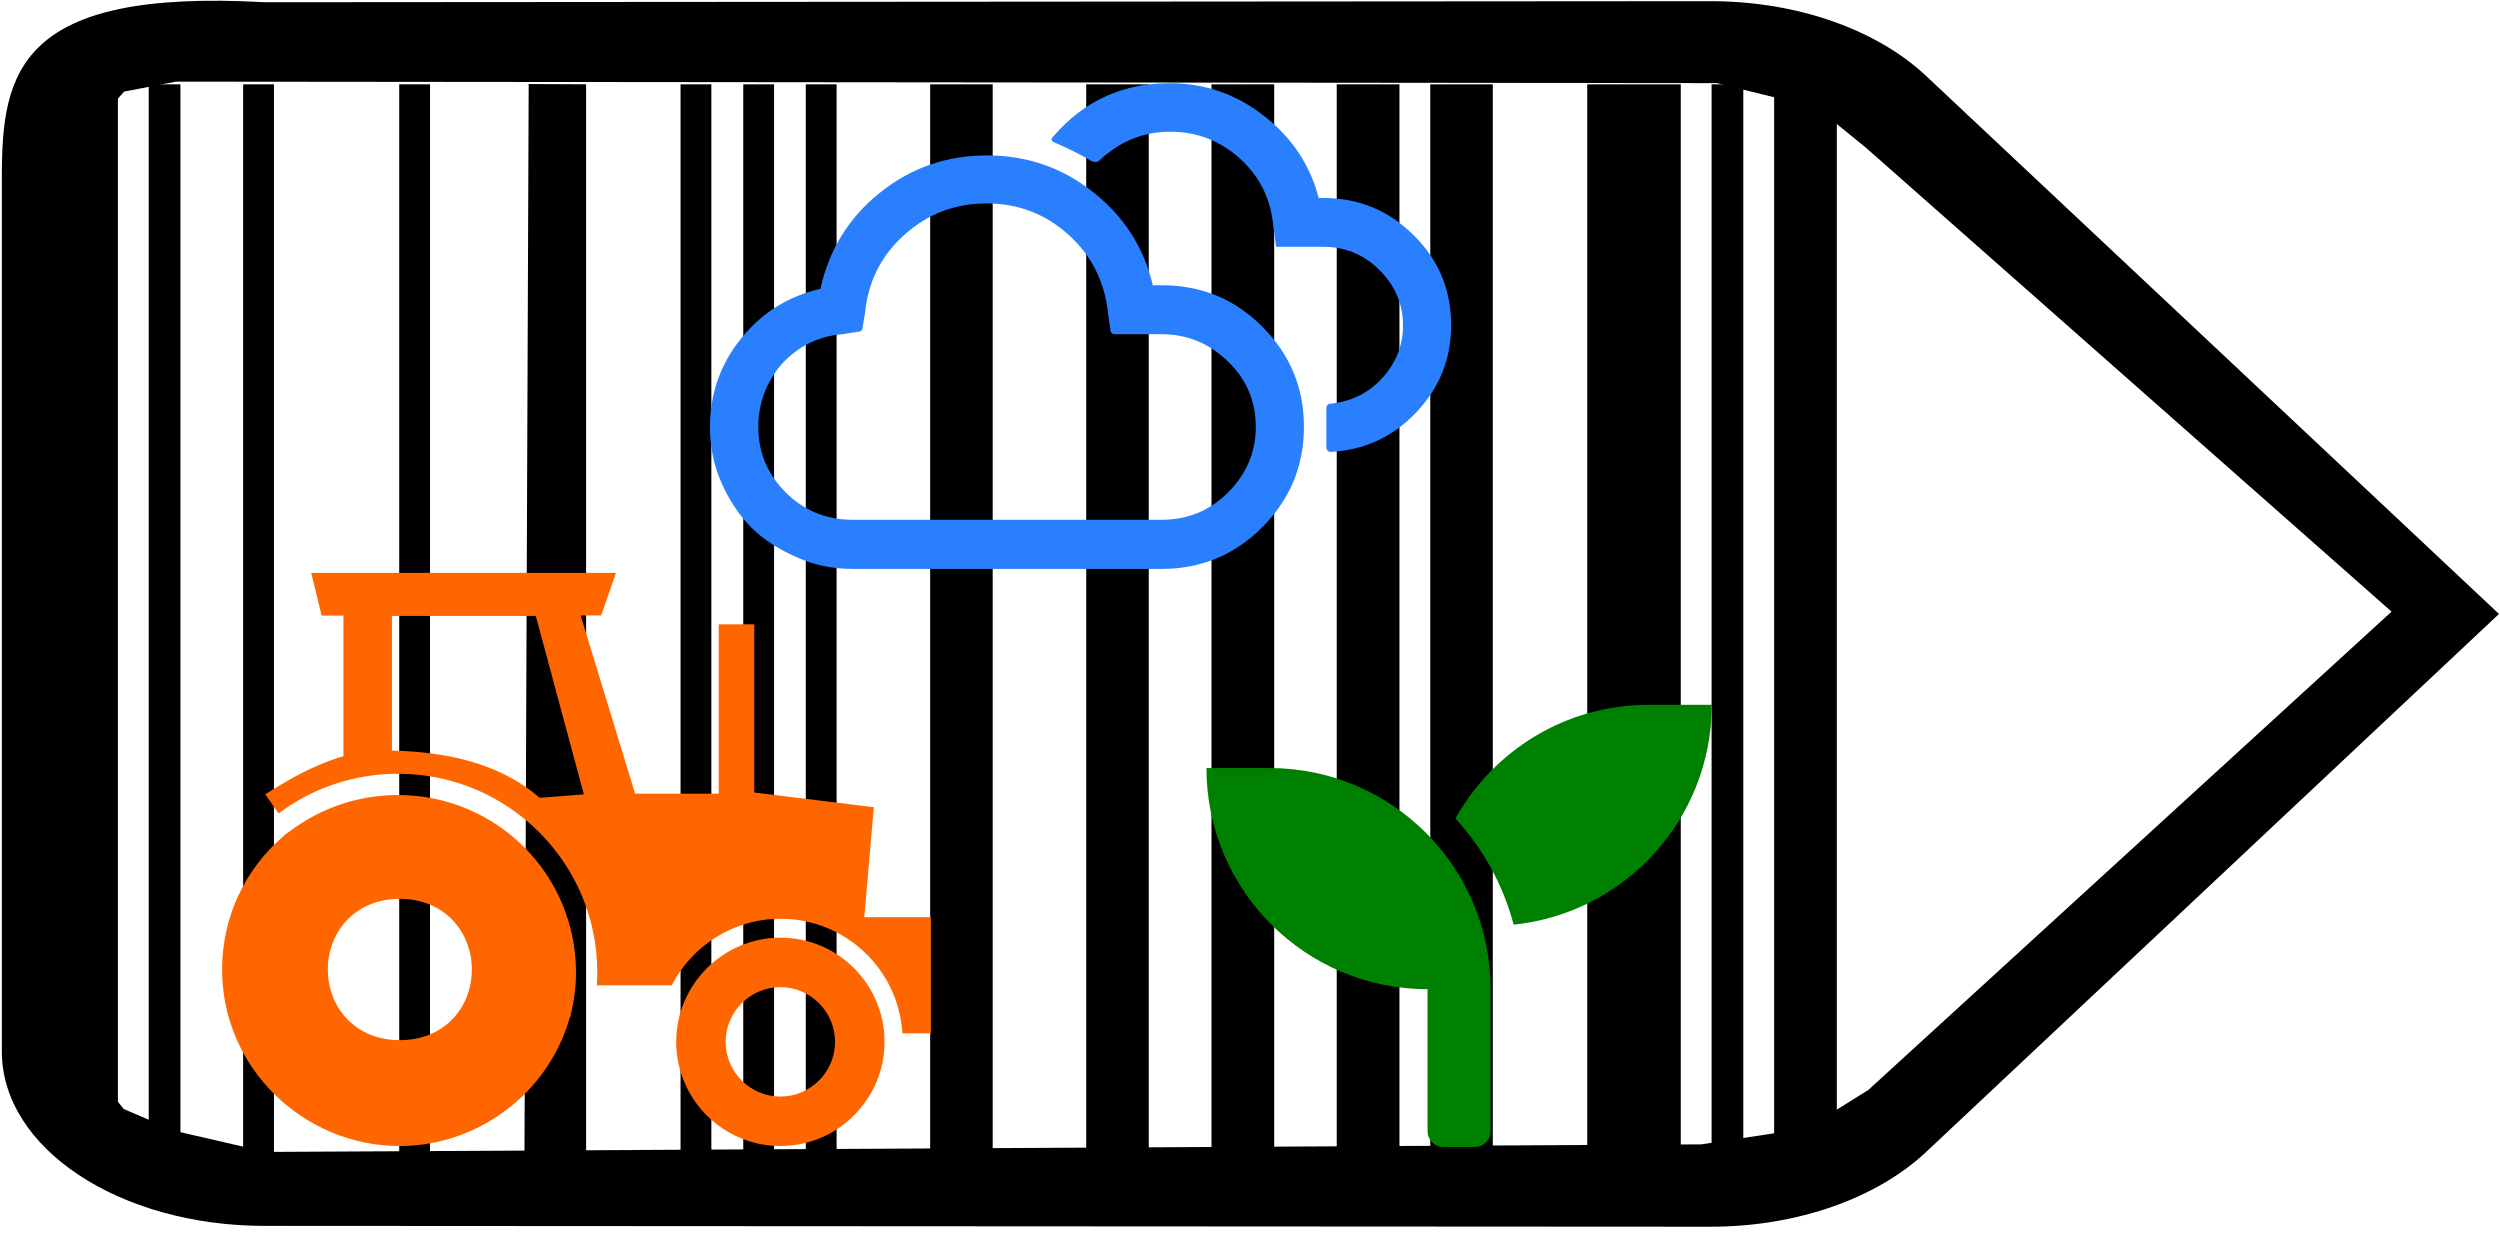 <?xml version="1.0" encoding="UTF-8" standalone="no"?>
<!-- Created with Inkscape (http://www.inkscape.org/) -->

<svg
   width="1000"
   height="500"
   viewBox="0 0 264.583 132.292"
   version="1.1"
   id="svg1"
   xml:space="preserve"
   inkscape:version="1.3.2 (1:1.3.2+202311252150+091e20ef0f)"
   sodipodi:docname="tika-icon.svg"
   xmlns:inkscape="http://www.inkscape.org/namespaces/inkscape"
   xmlns:sodipodi="http://sodipodi.sourceforge.net/DTD/sodipodi-0.dtd"
   xmlns="http://www.w3.org/2000/svg"
   xmlns:svg="http://www.w3.org/2000/svg"><sodipodi:namedview
     id="namedview1"
     pagecolor="#ffffff"
     bordercolor="#000000"
     borderopacity="0.25"
     inkscape:showpageshadow="2"
     inkscape:pageopacity="0.0"
     inkscape:pagecheckerboard="0"
     inkscape:deskcolor="#d1d1d1"
     inkscape:document-units="mm"
     inkscape:zoom="1.4538721"
     inkscape:cx="467.02872"
     inkscape:cy="272.3761"
     inkscape:window-width="1848"
     inkscape:window-height="1016"
     inkscape:window-x="72"
     inkscape:window-y="27"
     inkscape:window-maximized="1"
     inkscape:current-layer="layer1" /><defs
     id="defs1" /><g
     inkscape:label="Calque 1"
     inkscape:groupmode="layer"
     id="layer1"><path
       d="M 203.754,7.95 C 198.68,3.237 190.402,0.124 181.022,0.124 L 28.002,0.236 C 1.96,-1.228 0.196,7.624 0.196,18.666 v 92.621 c 0,10.249 12.451,18.453 27.807,18.453 l 153.02,0.089 c 9.38,0 17.659,-3.113 22.733,-7.826 l 60.72,-57.026 z m -12.524,111.464 -11.185,1.699 -151.879,0.8 -9.661,-2.225 -5.422,-2.322 -4.964,-6.293 -0.273,-91.988 2.214,-5.972 3.088,-3.425 5.481,-1.047 163.083,0.157 10.581,2.619 5.196,4.227 55.618,49.087 -55.372,50.62 z"
       id="path1-6"
       style="stroke-width:0.272"
       sodipodi:nodetypes="cccssccccccccccccccccccccc" /><path
       d="M 12.476,122.42 H 5.839 V 8.922 h 6.637 z m 6.618,-0.072 H 15.738 V 8.922 h 3.356 z m 9.899,0 H 25.732 V 8.922 h 3.262 z m 16.518,0 H 42.25 V 8.922 h 3.262 z m 16.518,0 h -6.524 l 0.448,-113.456 6.076,0.03 z m 13.256,0 H 72.024 V 8.922 h 3.262 z m 6.637,0 H 78.661 V 8.922 h 3.262 z m 6.619,0 H 85.279 V 8.922 h 3.262 z m 16.518,0 H 98.441 V 8.922 h 6.618 z m 16.518,0 h -6.619 V 8.922 h 6.619 z m 13.275,0 h -6.637 V 8.922 h 6.637 z m 13.256,0 h -6.637 V 8.922 h 6.637 z m 9.881,0 h -6.618 V 8.922 h 6.618 z m 19.893,0 h -9.899 V 8.922 h 9.899 z m 6.618,0 h -3.356 V 8.922 h 3.356 z m 9.899,0.072 h -6.637 V 8.922 h 6.637 z"
       id="path1"
       style="stroke-width:0.165"
       sodipodi:nodetypes="cccccccccccccccccccccccccccccccccccccccccccccccccccccccccccccccccccccccccccccccc" /><g
       id="g3"
       transform="matrix(0.075,0,0,0.075,23.504,53.458)"
       style="fill:#ff6600">
	<g
   id="g2"
   style="fill:#ff6600">
		<g
   id="g1"
   style="fill:#ff6600">
			<path
   d="m 125.8,95.8 14.7,60.1 h 30.7 v 198.4 c -44.2,13 -78,33.6 -110.3,53.8 l 18.8,27 c 47.3,-35.5 105.7,-56 168.7,-56 155.2,0 281,125.8 281,279.7 0,6.5 0,12.3 -0.5,18.8 h 105.7 c 28.2,-55.5 86.7,-93.9 153.5,-93.9 91.5,0 166.5,71.4 171.9,161.7 h 40.1 V 581.5 H 906.2 L 919.7,426.3 751,405.5 V 168.2 h -50.2 v 239 h -118 L 506,155.7 h 29 l 20.8,-60.1 h -430 z M 510.5,408.2 448,413 C 390.8,362.8 313.3,348.1 239.7,346.4 v -190 h 203 z m -262.1,0.9 c -56.7,0 -108.6,18.3 -151.6,50.2 -0.5,0.5 -1.7,1.2 -2.4,1.7 -2.9,1.7 -5.8,4.1 -8.2,6.5 C 33.6,512.9 0,579.8 0,655.3 c 0,140 116.3,249.1 250.3,249.1 111,0 209,-74.3 239.7,-179.3 0.5,-1.2 0.5,-1.7 1.2,-2.9 0.5,-0.5 0.5,-1.2 0.5,-1.7 4.8,-19.6 7.7,-40.1 7.7,-60.8 0,-138.8 -112.2,-250.6 -251,-250.6 z m 2.4,146.5 c 63.7,0 101.6,47.3 101.6,99.7 0,52.6 -37.7,99.7 -101.6,99.7 -63.9,0 -101.6,-47.3 -101.6,-99.7 0.2,-52.6 37.9,-99.7 101.6,-99.7 z"
   id="path1-0"
   style="fill:#ff6600" />
		</g>
		<path
   d="m 640.8,757.4 c 0,80.9 66.1,147 147,147 80.9,0 147,-66.1 147,-147 0,-80.9 -65.4,-147 -147,-147 -80.8,0 -147,66.2 -147,147 z m 69.8,0 c 0,-42.5 34.8,-77.2 77.2,-77.2 42.5,0 77.2,34.8 77.2,77.2 0,42.5 -34.8,77.2 -77.2,77.2 -42.4,0.1 -77.2,-34.7 -77.2,-77.2 z"
   id="path2"
   style="fill:#ff6600" />
	</g>
</g><path
       d="m 134.367,81.288 h -6.685 c 0,12.92 10.476,23.401 23.401,23.401 v 15.038 c 0,0.92 0.754,1.668 1.669,1.668 h 3.337 c 0.92,0 1.668,-0.754 1.668,-1.668 v -15.048 c 0,-12.92 -10.471,-23.391 -23.391,-23.391 z m 40.108,-6.695 c -8.792,0 -16.439,4.856 -20.439,12.032 2.893,3.155 5.032,6.989 6.161,11.235 11.77,-1.219 20.963,-11.161 20.963,-23.268 z"
       id="path1-5"
       style="fill:#008000;stroke-width:0.053" /><path
       d="m 111.509,14.4 c -0.355,0.32 -0.285,0.562 0.251,0.744 1.523,0.675 2.786,1.306 3.815,1.938 0.389,0.104 0.675,0.069 0.779,-0.104 2.154,-2.016 4.629,-3.037 7.484,-3.037 2.855,0 5.295,0.952 7.414,2.864 2.085,1.903 3.244,4.274 3.495,7.06 l 0.311,2.258 h 5.018 c 2.293,0 4.274,0.813 5.935,2.474 1.661,1.661 2.474,3.599 2.474,5.857 0,2.12 -0.744,3.954 -2.189,5.546 -1.445,1.592 -3.244,2.474 -5.399,2.717 -0.355,0 -0.528,0.173 -0.528,0.562 v 3.988 c 0,0.389 0.173,0.562 0.528,0.562 3.564,-0.216 6.567,-1.626 9.006,-4.205 2.44,-2.578 3.677,-5.649 3.677,-9.179 0,-3.746 -1.306,-6.921 -3.954,-9.534 -2.647,-2.647 -5.831,-3.954 -9.534,-3.954 h -0.528 c -0.917,-3.53 -2.864,-6.428 -5.831,-8.721 -2.933,-2.293 -6.246,-3.426 -9.889,-3.426 -4.957,-0.026 -9.093,1.843 -12.337,5.589 z M 80.251,45.191 c 0,2.682 0.986,5.018 2.898,6.921 1.912,1.903 4.274,2.898 7.025,2.898 h 32.772 c 2.717,0 5.087,-0.952 7.025,-2.898 1.938,-1.938 2.933,-4.239 2.933,-6.921 0,-2.682 -0.952,-5.018 -2.933,-6.921 -1.947,-1.903 -4.274,-2.898 -7.025,-2.898 h -4.905 c -0.355,0 -0.528,-0.173 -0.528,-0.528 l -0.251,-1.73 c -0.355,-3.322 -1.765,-6.108 -4.205,-8.297 -2.44,-2.189 -5.329,-3.288 -8.652,-3.288 -3.314,0 -6.212,1.09 -8.686,3.322 -2.474,2.189 -3.85,4.983 -4.17,8.262 l -0.251,1.479 c 0,0.355 -0.182,0.528 -0.562,0.528 l -1.592,0.251 c -2.544,0.208 -4.663,1.272 -6.394,3.14 -1.618,1.877 -2.5,4.101 -2.5,6.679 z m -5.113,0 c 0,-3.495 1.09,-6.636 3.288,-9.361 2.189,-2.717 4.975,-4.481 8.401,-5.26 0.917,-4.127 3.002,-7.553 6.29,-10.166 3.279,-2.647 7.06,-3.954 11.368,-3.954 4.17,0 7.907,1.272 11.16,3.85 3.288,2.578 5.407,5.857 6.359,9.889 h 0.952 c 4.17,0 7.7,1.445 10.633,4.378 2.933,2.933 4.412,6.463 4.412,10.598 0,4.161 -1.488,7.7 -4.412,10.633 -2.933,2.933 -6.463,4.412 -10.633,4.412 H 90.209 c -2.05,0 -3.988,-0.389 -5.822,-1.203 -1.834,-0.813 -3.495,-1.8 -4.836,-3.141 -1.341,-1.341 -2.405,-2.967 -3.21,-4.802 -0.822,-1.851 -1.203,-3.867 -1.203,-5.874 z"
       id="path1-59"
       style="fill:#2a7fff;stroke-width:0.087" /></g></svg>
